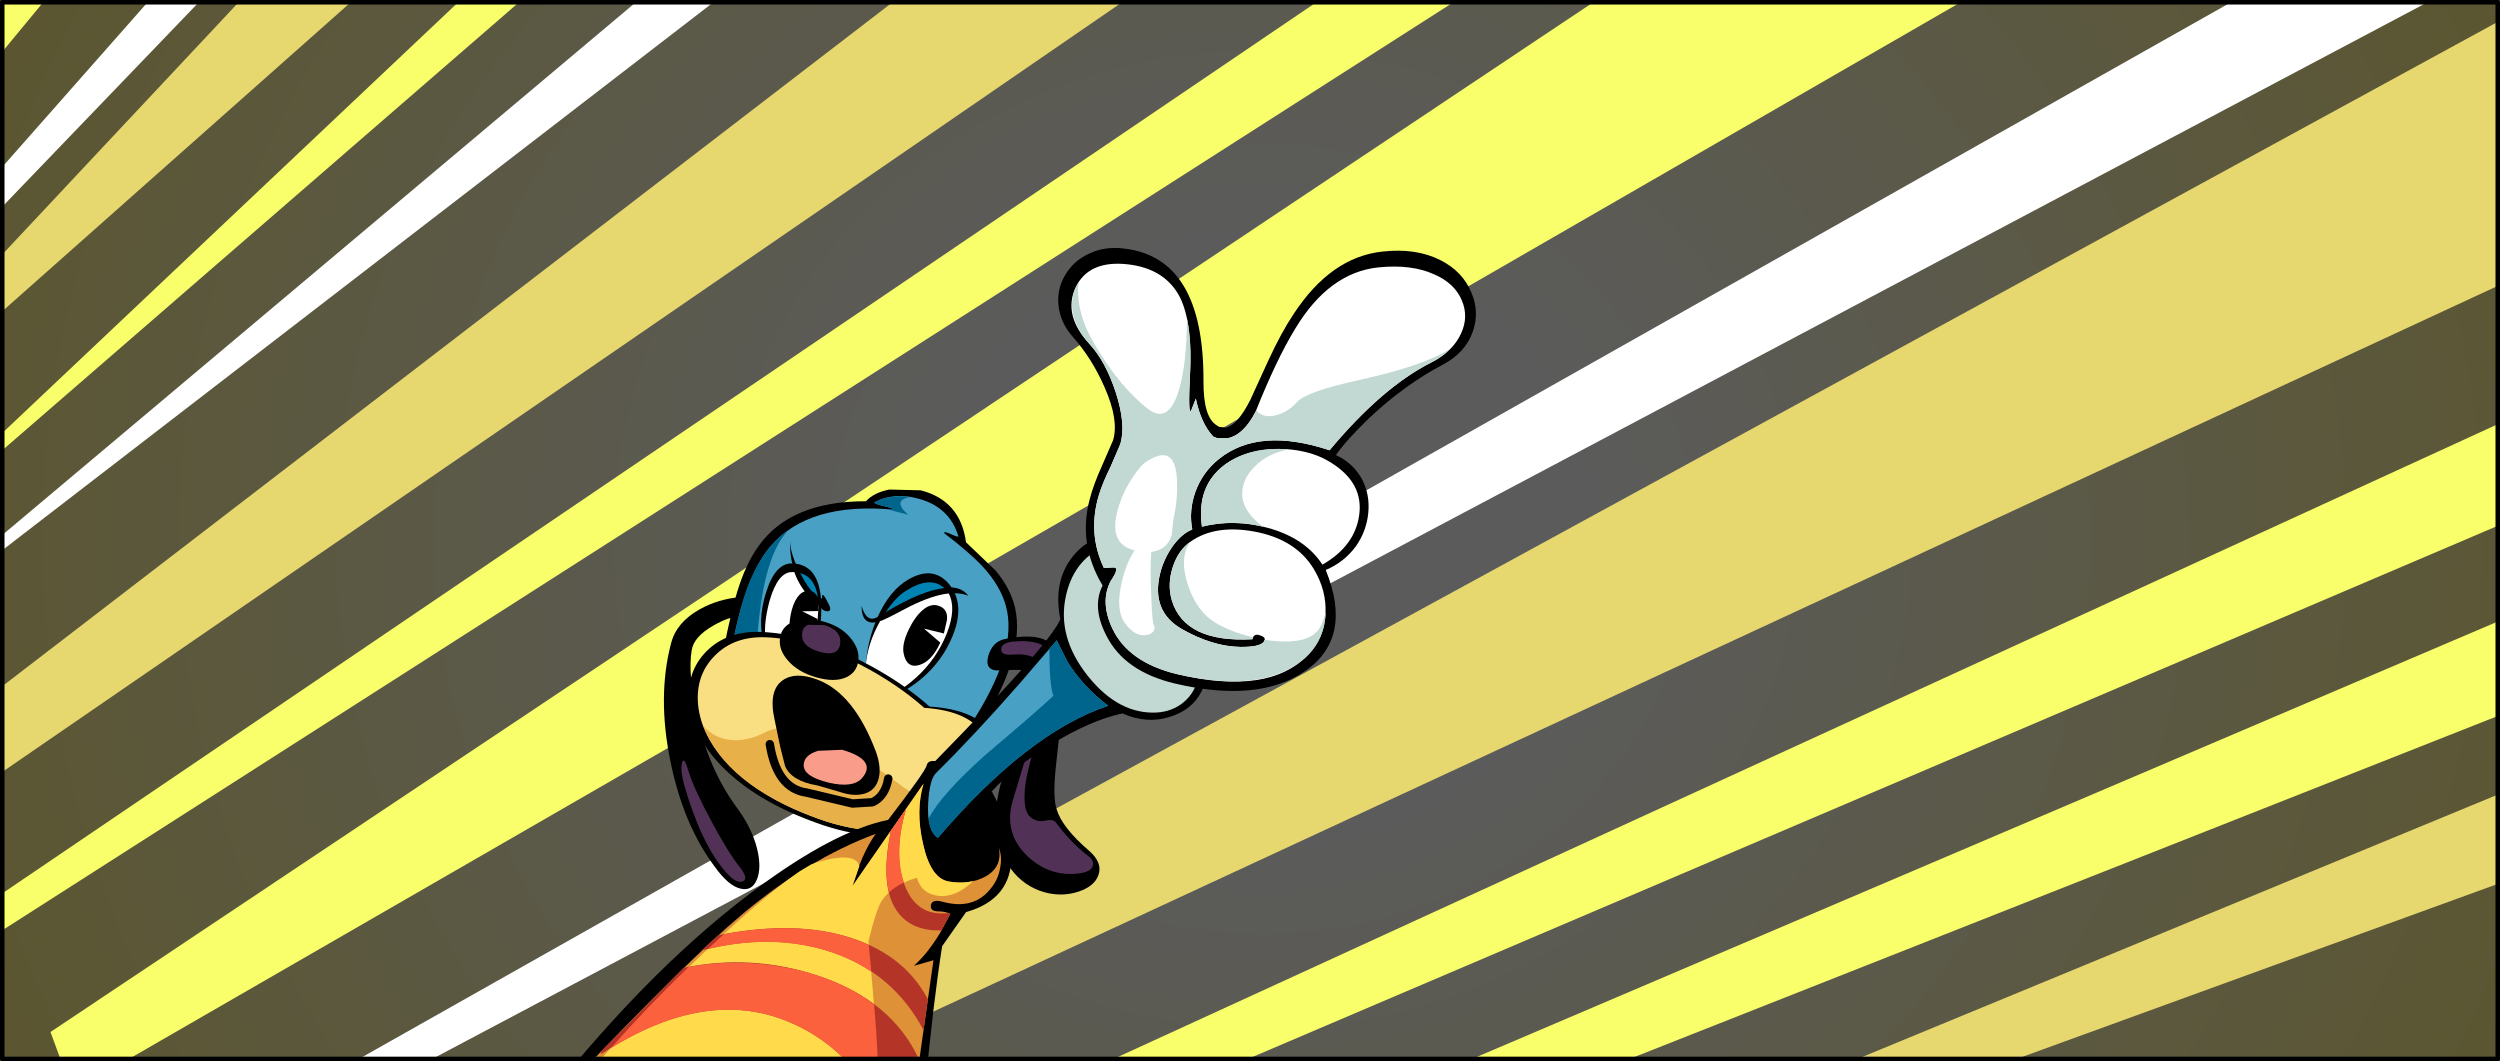 <?xml version="1.0" encoding="UTF-8" standalone="no"?>
<svg xmlns:xlink="http://www.w3.org/1999/xlink" height="236.0px" width="556.0px" xmlns="http://www.w3.org/2000/svg">
  <rect width="100%" height="100%" fill="#333333" stroke="none"/>
  <g transform="matrix(1.0, 0.0, 0.0, 1.0, 0.0, 0.0)">
    <use height="140.0" transform="matrix(1.871, 0.0, 0.0, 1.711, 0.089, 0.08)" width="300.0" xlink:href="#shape0"/>
    <use height="348.15" transform="matrix(1.84, 0.0, 0.0, 1.84, -95.586, -296.727)" width="417.8" xlink:href="#shape1"/>
    <use height="79.8" transform="matrix(1.133, 0.0, 0.0, 1.133, 147.655, 108.535)" width="85.5" xlink:href="#shape2"/>
    <use height="26.1" transform="matrix(1.133, 0.0, 0.0, 1.133, 170.298, 150.265)" width="24.85" xlink:href="#shape3"/>
    <use height="165.0" transform="matrix(1.133, 0.0, 0.0, 1.133, 124.894, 55.16)" width="179.5" xlink:href="#shape4"/>
    <use height="97.35" transform="matrix(1.786, 0.0, 0.0, 2.414, -0.997, 0.017)" width="311.35" xlink:href="#sprite0"/>
    <use height="236.0" transform="matrix(1.0, 0.0, 0.0, 1.0, 0.0, 0.0)" width="556.0" xlink:href="#shape6"/>
  </g>
  <defs>
    <g id="shape0" transform="matrix(1.0, 0.0, 0.0, 1.0, 150.0, 70.0)">
      <path d="M150.0 70.0 L-150.0 70.0 -150.0 -70.0 150.0 -70.0 150.0 70.0" fill="url(#gradient0)" fill-rule="evenodd" stroke="none"/>
    </g>
    <radialGradient cx="0" cy="0" gradientTransform="matrix(0.202, 0.0, 0.0, 0.202, 0.0, 0.0)" gradientUnits="userSpaceOnUse" id="gradient0" r="819.2" spreadMethod="pad">
      <stop offset="0.0" stop-color="#ffffff" stop-opacity="0.196"/>
      <stop offset="0.235" stop-color="#ffffff" stop-opacity="0.196"/>
      <stop offset="1.0" stop-color="#ffe621" stop-opacity="0.196"/>
    </radialGradient>
    <g id="shape1" transform="matrix(1.0, 0.0, 0.0, 1.0, 208.9, 174.05)">
      <path d="M-194.75 58.6 L-201.8 66.1 -203.85 66.65 -194.75 58.6 -33.0 -114.0 -13.35 -102.25 -194.75 58.6" fill="#e6d76f" fill-rule="evenodd" stroke="none"/>
      <path d="M79.65 -111.4 L102.55 -97.65 -168.65 88.75 -171.7 81.7 79.65 -111.4" fill="#e6d76f" fill-rule="evenodd" stroke="none"/>
      <path d="M138.7 -81.3 L160.45 -58.9 -148.2 119.15 -150.85 111.95 138.7 -81.3" fill="#f8ff6a" fill-rule="evenodd" stroke="none"/>
      <path d="M162.1 -19.5 L181.75 4.7 -141.5 154.65 -143.5 147.25 162.1 -19.5" fill="#e6d76f" fill-rule="evenodd" stroke="none"/>
      <path d="M-23.75 -167.45 L-208.9 56.7 -34.25 -174.05 -23.75 -167.45" fill="#f8ff6a" fill-rule="evenodd" stroke="none"/>
      <path d="M26.9 -133.9 L36.15 -125.55 -183.5 64.9 26.9 -133.9" fill="#f8ff6a" fill-rule="evenodd" stroke="none"/>
      <path d="M-16.8 -151.1 L-6.85 -143.65 -208.35 65.95 -16.8 -151.1" fill="#ffffff" fill-rule="evenodd" stroke="none"/>
      <path d="M38.75 -112.45 L47.5 -103.6 -182.8 73.85 38.75 -112.45" fill="#ffffff" fill-rule="evenodd" stroke="none"/>
      <path d="M192.45 63.65 L198.15 74.7 -75.1 174.1 192.45 63.65" fill="#e6d76f" fill-rule="evenodd" stroke="none"/>
      <path d="M106.25 -83.1 L114.25 -73.6 -166.9 106.2 -172.9 106.2 106.25 -83.1" fill="#f8ff6a" fill-rule="evenodd" stroke="none"/>
      <path d="M151.05 -34.15 L158.25 -24.05 -136.7 132.15 -142.7 131.65 151.05 -34.15" fill="#ffffff" fill-rule="evenodd" stroke="none"/>
      <path d="M178.5 23.1 L184.85 33.75 -122.15 164.7 -128.1 163.7 178.5 23.1" fill="#f8ff6a" fill-rule="evenodd" stroke="none"/>
      <path d="M202.85 37.65 L208.9 48.5 -101.5 171.1 -107.4 169.95 202.85 37.65" fill="#f8ff6a" fill-rule="evenodd" stroke="none"/>
    </g>
    <g id="shape2" transform="matrix(1.0, 0.0, 0.0, 1.0, 42.75, 39.9)">
      <path d="M-28.1 -18.45 Q-27.7 -14.1 -28.6 -14.4 -29.65 -14.8 -33.05 -12.9 -36.9 -10.7 -37.3 -8.05 -38.05 -3.55 -36.35 4.45 -34.1 15.1 -28.5 22.75 -25.45 26.85 -24.45 30.95 -23.55 34.65 -24.5 36.95 -25.45 39.25 -27.65 38.75 -30.05 38.25 -32.8 34.4 -38.95 26.15 -41.45 13.85 -44.1 1.1 -41.35 -9.4 -40.3 -13.55 -35.7 -16.1 -32.2 -18.05 -28.1 -18.45" fill="#000000" fill-rule="evenodd" stroke="none"/>
      <path d="M26.15 -16.5 Q28.4 -6.85 18.55 8.2 13.7 14.45 -9.15 3.65 -16.3 0.25 -24.4 -4.45 L-31.0 -8.45 Q-29.45 -16.0 -28.4 -19.4 -26.7 -25.05 -24.1 -28.6 -17.8 -37.35 -3.1 -37.3 -1.55 -39.0 1.5 -39.6 L7.65 -39.45 Q15.45 -37.45 16.55 -29.25 L22.35 -23.7 Q25.25 -20.25 26.15 -16.5" fill="#000000" fill-rule="evenodd" stroke="none"/>
      <path d="M24.35 -16.85 Q26.9 -7.85 17.45 6.55 12.9 12.35 -8.65 2.25 -15.35 -0.9 -23.0 -5.3 L-29.3 -9.05 Q-26.7 -22.8 -21.75 -28.55 -14.2 -37.2 2.35 -35.65 2.55 -35.85 0.4 -36.35 -1.75 -36.9 -1.4 -37.1 2.55 -39.2 7.6 -37.7 13.35 -36.0 15.05 -30.45 15.15 -30.15 13.7 -30.8 12.2 -31.5 12.25 -31.05 17.35 -27.15 19.85 -24.45 23.25 -20.75 24.35 -16.85" fill="#48a1c5" fill-rule="evenodd" stroke="none"/>
      <path d="M14.0 -11.05 Q11.95 -5.9 7.6 -2.3 5.4 -0.5 3.65 0.25 L-3.15 -4.85 Q-2.85 -9.9 -0.85 -14.45 1.5 -19.75 5.15 -21.9 10.1 -24.8 13.25 -21.0 16.4 -17.15 14.0 -11.05" fill="#000000" fill-rule="evenodd" stroke="none"/>
      <path d="M-17.55 -25.1 Q-11.3 -24.9 -11.9 -14.7 -12.15 -9.65 -13.7 -4.6 -21.85 -4.9 -23.0 -8.75 -24.5 -13.75 -22.7 -19.4 -20.9 -25.2 -17.55 -25.1" fill="#000000" fill-rule="evenodd" stroke="none"/>
      <path d="M17.0 -18.75 Q13.55 -20.15 7.6 -17.6 1.5 -14.45 -0.05 -13.85 -3.95 -12.4 -3.95 -16.75 -2.95 -13.25 -0.7 -14.65 13.5 -23.5 17.0 -18.75" fill="#000000" fill-rule="evenodd" stroke="none"/>
      <path d="M5.6 -16.7 Q10.1 -18.9 13.15 -19.2 14.7 -16.3 12.8 -11.4 10.75 -6.25 6.65 -2.6 4.65 -0.8 3.05 0.0 L-3.15 -4.85 Q-2.85 -9.25 -0.3 -13.8 L-0.05 -13.85 Q1.2 -14.35 5.6 -16.7" fill="#ffffff" fill-rule="evenodd" stroke="none"/>
      <path d="M4.8 -19.75 Q9.55 -22.75 12.3 -20.25 8.0 -19.85 0.8 -15.55 2.8 -18.55 4.8 -19.75" fill="#0082b3" fill-rule="evenodd" stroke="none"/>
      <path d="M-18.0 -29.65 Q-18.0 -26.85 -15.7 -22.65 -13.3 -18.25 -11.7 -18.2 -11.85 -20.1 -10.35 -17.0 -9.75 -15.75 -10.6 -15.7 -11.4 -15.7 -11.9 -16.35 -18.2 -21.35 -18.0 -29.65" fill="#000000" fill-rule="evenodd" stroke="none"/>
      <path d="M-12.55 -18.55 Q-14.2 -19.7 -16.0 -23.2 -13.1 -22.4 -12.55 -18.55" fill="#0082b3" fill-rule="evenodd" stroke="none"/>
      <path d="M-17.15 -23.4 Q-15.9 -19.75 -12.45 -16.8 -12.4 -11.9 -14.65 -6.1 -21.85 -5.7 -22.65 -9.3 -23.4 -12.65 -22.0 -17.8 -20.35 -23.5 -17.5 -23.4 L-17.15 -23.4" fill="#ffffff" fill-rule="evenodd" stroke="none"/>
      <path d="M5.25 -12.0 Q6.45 -14.55 8.05 -15.95 9.75 -17.4 11.4 -16.7 13.05 -16.0 12.8 -13.95 L12.2 -11.35 8.3 -12.3 11.5 -9.55 Q9.8 -5.85 7.35 -5.15 4.9 -4.45 4.3 -7.45 3.95 -9.25 5.25 -12.0" fill="#000000" fill-rule="evenodd" stroke="none"/>
      <path d="M-15.6 -15.7 L-12.6 -14.2 Q-13.15 -11.05 -14.9 -10.0 -16.7 -8.95 -17.7 -11.15 -18.35 -12.5 -17.9 -14.85 -17.5 -17.1 -16.55 -18.45 -15.5 -19.9 -14.1 -19.7 -12.7 -19.5 -12.5 -17.85 L-12.45 -15.75 -15.6 -15.7" fill="#000000" fill-rule="evenodd" stroke="none"/>
      <path d="M5.55 -38.15 Q2.0 -37.45 5.2 -34.65 L1.0 -35.75 2.35 -35.65 Q2.55 -35.85 0.4 -36.35 -1.75 -36.9 -1.4 -37.1 1.55 -38.65 5.55 -38.15" fill="#00658d" fill-rule="evenodd" stroke="none"/>
      <path d="M-24.65 -6.25 L-29.3 -9.05 Q-27.75 -17.2 -25.85 -21.7 -23.1 -28.3 -18.25 -31.7 -23.9 -26.05 -24.65 -6.25" fill="#00658d" fill-rule="evenodd" stroke="none"/>
      <path d="M9.4 3.0 Q19.1 3.6 22.05 8.95 24.75 13.85 20.8 19.5 16.65 25.35 8.25 27.45 -1.45 29.95 -12.75 25.85 -24.75 21.55 -31.4 14.7 -37.2 8.75 -37.8 2.2 -38.35 -3.85 -34.4 -7.85 -30.35 -11.9 -23.65 -11.65 -14.4 -11.25 -4.0 -5.95 3.75 -2.0 9.4 3.0" fill="#000000" fill-rule="evenodd" stroke="none"/>
      <path d="M8.35 3.25 Q17.5 3.85 20.25 8.9 22.8 13.5 19.05 18.9 15.2 24.45 7.25 26.5 -1.85 28.85 -12.5 25.0 -23.8 20.95 -30.0 14.45 -35.45 8.8 -36.05 2.6 -36.55 -3.15 -32.8 -6.95 -29.0 -10.85 -22.7 -10.6 -13.95 -10.2 -4.15 -5.2 3.05 -1.45 8.35 3.25" fill="#fadf82" fill-rule="evenodd" stroke="none"/>
      <path d="M23.3 18.4 Q24.05 15.5 26.25 9.6 28.45 3.65 29.25 0.65 30.25 -3.2 28.55 -4.0 27.75 -4.35 23.35 -4.1 20.15 -3.85 20.9 -6.85 21.7 -9.75 24.15 -10.25 29.75 -11.4 32.45 -9.9 34.95 -8.6 35.5 -4.85 35.95 -1.95 35.35 3.95 L34.1 15.65 Q33.6 21.0 34.35 23.2 35.45 26.8 40.7 31.3 43.4 33.65 42.55 36.05 41.8 38.25 38.7 39.3 35.45 40.4 31.95 39.45 27.9 38.3 25.3 34.8 20.7 28.4 23.3 18.4" fill="#000000" fill-rule="evenodd" stroke="none"/>
      <path d="M29.15 24.65 Q30.35 25.75 32.05 25.4 33.65 25.05 34.15 25.7 37.2 29.8 40.5 32.3 41.7 33.2 41.45 34.2 41.2 35.35 39.05 35.7 33.15 36.6 28.65 32.4 23.95 27.95 25.65 21.7 L29.75 8.1 Q30.25 6.3 30.6 6.25 31.0 6.15 30.55 8.25 L28.5 16.5 Q27.3 22.95 29.15 24.65" fill="#513256" fill-rule="evenodd" stroke="none"/>
      <path d="M30.35 -6.4 Q28.5 -7.45 25.75 -7.2 23.4 -7.0 23.45 -8.25 23.5 -9.5 25.75 -9.75 31.95 -10.35 33.6 -7.0 34.65 -4.9 33.75 -1.7 33.25 0.3 32.65 0.1 32.1 0.0 32.3 -2.65 32.45 -5.2 30.35 -6.4" fill="#513256" fill-rule="evenodd" stroke="none"/>
      <path d="M-19.95 -10.5 Q-19.65 -12.7 -17.4 -13.65 -14.95 -14.7 -11.1 -13.6 -7.75 -12.6 -6.0 -10.3 -4.3 -8.2 -4.6 -6.0 -4.85 -3.75 -6.95 -2.75 -9.25 -1.7 -12.9 -2.75 -16.55 -3.8 -18.5 -6.15 -20.3 -8.25 -19.95 -10.5" fill="#000000" fill-rule="evenodd" stroke="none"/>
      <path d="M-15.6 -11.5 Q-15.5 -12.6 -14.4 -13.05 L-11.3 -13.0 Q-7.85 -12.0 -8.15 -9.35 -8.5 -6.7 -12.2 -7.75 -16.0 -8.85 -15.6 -11.5" fill="#513256" fill-rule="evenodd" stroke="none"/>
      <path d="M3.2 18.05 Q11.05 23.95 16.65 21.6 12.0 25.85 4.9 27.0 -3.35 28.3 -12.5 25.0 -30.65 18.4 -35.05 6.75 -32.95 9.2 -29.7 9.55 -26.35 9.9 -22.65 7.95 -19.0 6.0 -11.1 9.4 -4.3 12.35 3.2 18.05" fill="#e8b049" fill-rule="evenodd" stroke="none"/>
      <path d="M-38.75 18.45 Q-39.55 15.65 -39.2 14.1 -38.85 12.5 -37.85 15.9 -36.8 19.25 -33.3 25.75 -29.95 31.95 -27.9 34.45 -26.05 36.8 -27.25 37.3 -28.5 37.85 -30.5 35.6 -35.4 30.1 -38.75 18.45" fill="#513256" fill-rule="evenodd" stroke="none"/>
    </g>
    <g id="shape3" transform="matrix(1.0, 0.0, 0.0, 1.0, 12.4, 12.65)">
      <path d="M11.65 7.55 Q11.05 11.05 8.55 12.2 L4.65 12.45 -4.4 10.3 Q-10.2 9.5 -11.6 0.8 L11.65 7.55" fill="#e8b049" fill-rule="evenodd" stroke="none"/>
      <path d="M-11.6 0.8 Q-10.2 9.5 -4.4 10.3 L4.65 12.45 8.55 12.2 Q11.05 11.05 11.65 7.55" fill="none" stroke="#000000" stroke-linecap="round" stroke-linejoin="round" stroke-width="1.65"/>
      <path d="M-2.2 -11.85 Q4.9 -9.15 9.2 2.2 10.45 5.6 9.65 7.95 8.85 10.25 6.35 10.65 4.55 11.0 2.05 10.15 L-2.25 8.9 Q-7.35 8.05 -8.6 5.1 L-9.55 1.35 -10.65 -3.95 Q-11.95 -9.75 -9.05 -11.75 -6.55 -13.5 -2.2 -11.85" fill="#000000" fill-rule="evenodd" stroke="none"/>
      <path d="M-4.95 4.95 Q-4.95 2.95 -2.1 2.1 L2.6 1.9 Q9.45 3.9 6.6 7.35 4.85 9.5 -0.05 8.35 -4.95 7.15 -4.95 4.95" fill="#f99c89" fill-rule="evenodd" stroke="none"/>
    </g>
    <g id="shape4" transform="matrix(1.0, 0.0, 0.0, 1.0, 89.75, 82.5)">
      <path d="M35.75 4.75 Q33.95 8.15 29.75 9.5 25.15 11.0 20.35 8.85 14.05 10.2 6.15 15.05 -1.2 19.6 -5.3 24.15 -1.6 31.05 -1.45 36.65 -1.3 45.3 -10.35 47.85 L-15.05 54.55 Q-16.75 65.3 -18.4 82.5 L-89.75 80.8 Q-70.65 57.5 -51.8 43.5 -36.3 31.95 -25.65 29.75 -18.35 20.25 -18.1 19.1 -17.95 18.35 -17.15 18.2 L-16.4 18.2 Q6.35 -5.0 8.15 -9.65 6.8 -16.45 10.0 -21.15 13.0 -25.55 18.25 -26.3 22.65 -27.4 27.05 -24.3 31.05 -21.5 33.9 -16.2 36.75 -10.9 37.35 -5.35 38.0 0.65 35.75 4.75" fill="#000000" fill-rule="evenodd" stroke="none"/>
      <path d="M34.75 -6.2 Q36.1 -1.35 35.15 2.2 34.3 5.3 31.85 7.05 29.45 8.75 26.2 8.7 18.8 8.6 12.9 0.65 7.15 -7.15 9.55 -15.4 10.55 -18.9 12.85 -21.25 15.15 -23.55 17.95 -24.0 20.9 -24.4 24.55 -21.75 27.85 -19.35 30.65 -15.0 33.55 -10.7 34.75 -6.2" fill="#c2d8d3" fill-rule="evenodd" stroke="none"/>
      <path d="M0.1 3.05 L7.45 -5.5 9.55 -1.3 Q12.65 3.65 17.55 7.35 1.8 12.6 -15.9 33.3 -18.05 31.8 -17.8 26.6 -17.55 21.85 -16.25 20.55 -8.7 13.1 0.1 3.05" fill="#48a1c5" fill-rule="evenodd" stroke="none"/>
      <path d="M-3.9 35.3 Q-3.25 36.9 -3.65 39.1 -4.0 41.35 -5.4 43.1 -8.8 47.55 -15.05 45.8 -17.0 45.3 -17.25 46.45 -17.45 47.6 -16.05 47.7 -14.4 47.7 -13.45 48.2 L-15.4 51.85 Q-17.85 55.95 -20.6 58.4 L-16.75 57.3 -20.25 81.95 -87.4 80.85 Q-64.65 57.0 -54.6 48.55 -41.45 37.45 -28.1 32.5 -30.85 36.4 -32.65 42.75 L-18.7 22.65 Q-20.3 27.95 -18.8 34.45 -17.3 41.25 -13.75 41.85 -9.65 42.55 -6.6 40.9 -3.2 39.05 -3.9 35.3" fill="#df9138" fill-rule="evenodd" stroke="none"/>
      <path d="M20.65 -82.4 Q36.35 -80.6 36.25 -56.4 36.2 -49.3 38.85 -47.7 L39.3 -47.4 40.65 -47.25 Q42.95 -47.75 45.45 -52.7 L48.95 -60.35 Q51.5 -65.9 53.95 -69.55 61.25 -80.7 71.35 -81.8 78.0 -82.55 82.8 -80.1 87.1 -77.9 88.8 -73.85 90.5 -69.95 89.1 -66.05 87.65 -61.95 83.3 -59.65 75.7 -55.65 68.7 -49.05 64.15 -44.65 62.25 -41.85 65.7 -40.25 67.4 -37.05 68.95 -34.05 68.6 -30.5 68.25 -26.95 66.2 -24.0 63.9 -20.85 60.25 -19.3 65.7 -5.85 56.05 0.65 46.9 6.8 30.7 3.0 20.75 0.65 17.2 -6.4 14.3 -12.0 16.45 -16.25 11.55 -24.45 13.95 -33.3 14.65 -36.05 16.35 -39.8 L18.5 -44.75 Q19.7 -48.65 16.85 -55.15 14.4 -60.75 10.7 -64.95 8.15 -67.8 7.8 -71.2 7.45 -74.35 9.05 -77.1 10.65 -79.9 13.6 -81.3 16.8 -82.9 20.65 -82.4" fill="#000000" fill-rule="evenodd" stroke="none"/>
      <path d="M53.4 -42.95 Q58.1 -42.45 61.4 -40.3 67.75 -36.3 66.8 -29.95 65.9 -23.95 59.6 -20.35 56.2 -25.55 48.95 -27.55 42.3 -29.4 35.95 -27.8 35.15 -33.4 37.75 -37.2 40.05 -40.55 44.55 -42.05 48.65 -43.4 53.4 -42.95" fill="#ffffff" fill-rule="evenodd" stroke="none"/>
      <path d="M19.9 -43.95 Q21.1 -47.75 19.05 -54.1 17.05 -60.25 13.8 -63.75 8.65 -69.35 11.15 -74.75 13.7 -80.15 21.4 -79.3 28.75 -78.45 31.65 -72.8 34.15 -67.7 33.6 -57.4 33.2 -49.45 33.85 -50.65 L34.75 -52.95 Q35.75 -48.1 38.15 -45.5 L38.9 -45.2 40.9 -45.15 Q44.05 -45.7 46.45 -50.3 50.6 -60.7 54.25 -66.65 60.9 -77.7 70.6 -78.7 77.05 -79.35 81.5 -77.35 85.55 -75.6 86.95 -72.25 88.35 -69.0 86.8 -65.7 85.2 -62.2 81.0 -60.05 71.35 -55.2 61.0 -42.8 47.15 -47.4 39.3 -41.1 36.05 -38.5 34.65 -34.6 33.35 -30.9 34.05 -27.25 32.1 -26.5 30.3 -24.1 28.5 -21.6 27.75 -18.65 25.9 -11.15 32.1 -7.65 38.05 -4.3 43.4 -4.2 47.2 -4.15 48.05 -5.15 48.75 -6.0 47.4 -6.45 46.15 -6.95 45.85 -5.7 32.6 -5.0 30.05 -13.3 29.1 -16.5 30.25 -19.95 31.35 -23.25 33.7 -24.85 38.5 -28.25 46.2 -26.85 54.35 -25.35 57.9 -19.5 60.45 -15.25 60.2 -10.7 60.0 -6.05 56.8 -2.7 49.2 5.4 31.1 1.15 21.5 -1.15 18.35 -7.85 15.9 -13.1 18.05 -17.15 19.85 -19.8 18.65 -19.8 L16.7 -19.7 Q13.45 -26.55 15.75 -34.1 16.45 -36.4 18.05 -39.65 L19.9 -43.95" fill="#ffffff" fill-rule="evenodd" stroke="none"/>
      <path d="M-18.8 34.45 Q-17.3 41.25 -13.75 41.85 -11.15 42.3 -8.95 41.75 -12.4 45.1 -15.9 44.65 -19.15 44.2 -20.0 41.1 -25.0 42.6 -27.0 45.8 -28.0 47.45 -29.5 53.55 -27.45 76.0 -27.7 81.85 L-85.35 80.9 Q-77.55 70.8 -63.8 57.7 -50.95 45.35 -43.1 39.9 L-40.85 38.55 -39.7 38.1 Q-32.05 35.85 -31.3 38.85 L-32.65 42.75 -18.7 22.65 Q-20.3 27.95 -18.8 34.45" fill="#ffda4b" fill-rule="evenodd" stroke="none"/>
      <path d="M35.95 -27.8 Q34.8 -35.9 40.55 -40.05 45.55 -43.65 53.05 -42.95 48.85 -42.25 46.2 -39.5 43.55 -36.8 43.9 -33.55 44.2 -30.65 47.9 -27.8 41.75 -29.25 35.95 -27.8" fill="#c2d8d3" fill-rule="evenodd" stroke="none"/>
      <path d="M33.7 -24.85 L33.75 -24.95 Q31.4 -21.85 33.2 -16.35 35.0 -11.05 38.6 -8.95 41.65 -7.1 46.0 -6.1 L45.85 -5.7 Q32.6 -5.0 30.05 -13.3 29.1 -16.5 30.25 -19.95 31.35 -23.25 33.7 -24.85" fill="#c2d8d3" fill-rule="evenodd" stroke="none"/>
      <path d="M13.8 -63.75 Q11.05 -66.75 10.55 -70.1 10.1 -73.25 11.75 -75.75 11.3 -72.4 12.65 -68.3 13.7 -65.2 16.75 -60.6 20.7 -54.6 25.25 -51.0 29.35 -47.75 31.4 -54.55 33.0 -59.8 33.0 -68.7 34.0 -64.1 33.6 -57.4 33.2 -49.45 33.85 -50.65 L34.75 -52.95 Q35.75 -48.1 38.15 -45.5 L38.9 -45.2 40.9 -45.15 Q44.05 -45.7 46.45 -50.3 L46.6 -50.65 Q47.95 -49.05 50.4 -49.65 52.75 -50.2 54.65 -52.3 56.4 -54.3 67.05 -56.65 79.05 -59.3 84.25 -62.45 L83.9 -61.95 Q82.6 -60.85 81.0 -60.05 71.35 -55.2 61.0 -42.8 47.15 -47.4 39.3 -41.1 36.05 -38.5 34.65 -34.6 33.35 -30.9 34.05 -27.25 32.1 -26.5 30.3 -24.1 28.5 -21.6 27.75 -18.65 25.9 -11.15 32.1 -7.65 38.05 -4.3 43.4 -4.2 47.2 -4.15 48.05 -5.15 L48.25 -5.6 Q56.95 -4.3 59.1 -8.0 59.8 -9.25 60.25 -11.05 60.0 -3.5 53.0 0.15 44.95 4.4 31.1 1.15 21.5 -1.15 18.35 -7.85 15.9 -13.1 18.05 -17.15 19.85 -19.8 18.65 -19.8 L16.7 -19.7 Q13.45 -26.55 15.75 -34.1 16.45 -36.4 18.05 -39.65 L19.9 -43.95 Q21.1 -47.75 19.05 -54.1 17.05 -60.25 13.8 -63.75" fill="#c2d8d3" fill-rule="evenodd" stroke="none"/>
      <path d="M31.05 -36.9 Q31.25 -33.25 30.3 -28.95 L30.0 -26.1 Q29.1 -23.2 26.0 -22.85 25.75 -19.8 26.0 -14.35 26.15 -8.85 26.6 -8.2 26.8 -7.8 26.4 -7.25 26.0 -6.7 25.15 -6.55 22.95 -6.1 20.95 -8.7 18.95 -11.3 20.15 -16.65 21.1 -20.8 22.75 -23.15 17.2 -24.45 19.7 -32.05 20.6 -34.9 22.4 -37.55 24.05 -40.1 25.35 -40.75 30.75 -44.15 31.05 -36.9" fill="#ffffff" fill-rule="evenodd" stroke="none"/>
      <path d="M6.8 5.4 Q6.0 3.5 6.0 -3.8 L7.45 -5.5 9.55 -1.3 Q12.65 3.65 17.55 7.35 1.8 12.6 -15.9 33.3 -17.35 32.35 -17.7 29.5 -15.3 24.8 -6.45 16.9 3.55 8.45 6.8 5.4" fill="#00658d" fill-rule="evenodd" stroke="none"/>
      <path d="M-19.55 76.85 L-20.25 81.95 -30.05 81.8 Q-35.9 73.2 -45.35 69.3 -61.95 62.5 -82.1 75.8 L-81.85 75.05 -65.85 58.8 Q-52.45 56.0 -39.4 60.35 -24.85 65.2 -19.55 76.85" fill="#b43528" fill-rule="evenodd" stroke="none"/>
      <path d="M-28.4 66.0 Q-27.45 77.1 -27.7 81.85 L-30.05 81.8 Q-35.75 73.45 -44.8 69.55 -60.75 62.65 -80.05 74.55 -73.45 67.0 -64.8 58.6 -55.5 56.9 -45.9 58.7 -35.55 60.6 -28.4 66.0" fill="#fb613c" fill-rule="evenodd" stroke="none"/>
      <path d="M-17.85 64.95 L-18.7 71.05 Q-24.55 59.9 -36.6 55.75 -48.35 51.75 -62.3 55.4 L-59.05 52.4 Q-43.85 49.35 -32.85 52.95 -22.4 56.35 -17.85 64.95" fill="#b43528" fill-rule="evenodd" stroke="none"/>
      <path d="M-29.45 54.3 L-28.95 59.55 Q-35.4 55.25 -43.75 54.1 -52.05 52.95 -61.05 55.1 L-57.9 52.2 Q-40.85 49.05 -29.45 54.3" fill="#fb613c" fill-rule="evenodd" stroke="none"/>
      <path d="M-13.9 48.05 L-13.45 48.2 -15.2 51.45 Q-20.7 51.6 -23.5 48.2 -27.5 43.35 -25.1 31.9 L-22.15 27.65 Q-24.7 36.4 -22.45 42.45 -20.1 48.75 -13.9 48.05" fill="#b43528" fill-rule="evenodd" stroke="none"/>
      <path d="M-22.15 27.65 Q-24.55 36.05 -22.55 42.05 -24.35 42.9 -25.5 44.0 -26.6 39.35 -25.1 31.9 L-22.15 27.65" fill="#fb613c" fill-rule="evenodd" stroke="none"/>
    </g>
    <g id="sprite0" transform="matrix(1.0, 0.0, 0.0, 1.0, 24.75, 10.35)">
      <use height="97.35" transform="matrix(1.0, 0.0, 0.0, 1.0, -24.75, -10.35)" width="311.35" xlink:href="#shape5"/>
    </g>
    <g id="shape5" transform="matrix(1.0, 0.0, 0.0, 1.0, 24.75, 10.35)">
      <path d="M286.6 87.0 L-24.75 87.0 -24.75 -10.35 286.6 -10.35 286.6 87.0" fill="#cccccc" fill-opacity="0.0" fill-rule="evenodd" stroke="none"/>
    </g>
    <g id="shape6" transform="matrix(1.0, 0.0, 0.0, 1.0, 0.0, 0.0)">
      <path d="M555.5 0.5 L555.5 235.5 0.5 235.5 0.5 0.5 555.5 0.5 Z" fill="none" stroke="#000000" stroke-linecap="round" stroke-linejoin="round" stroke-width="1.0"/>
    </g>
  </defs>
</svg>
